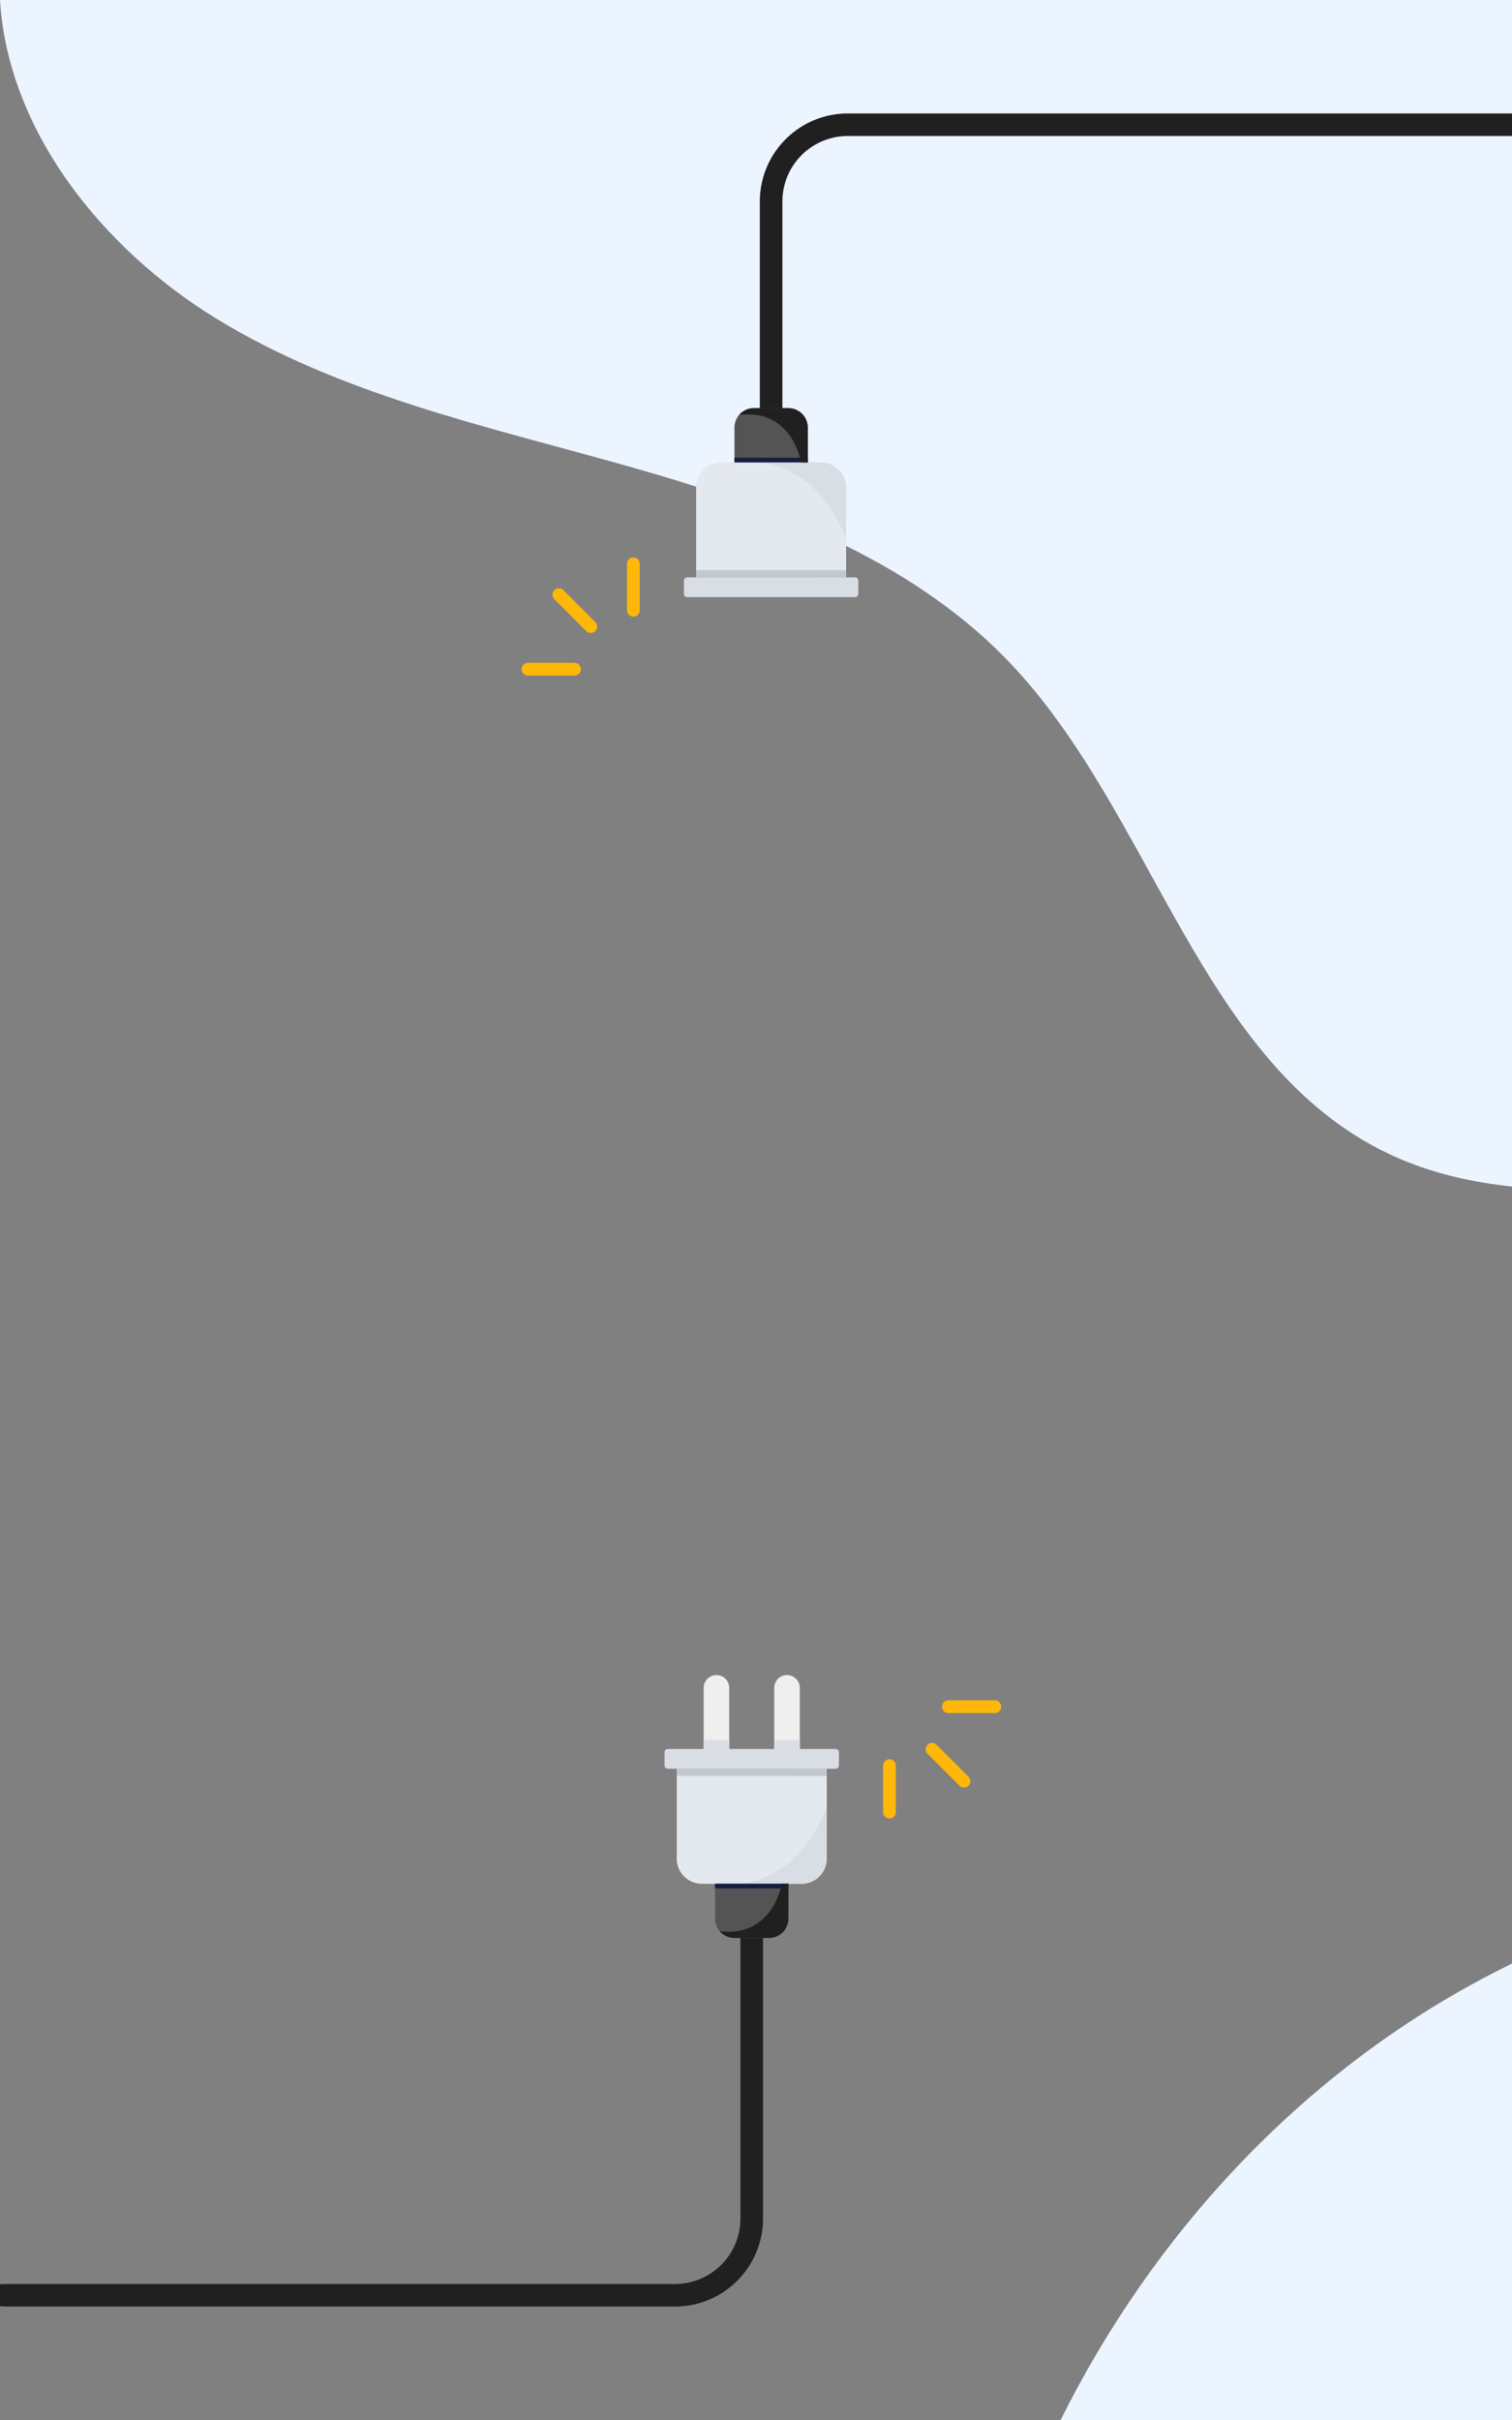 <svg id="그룹_167832" data-name="그룹 167832" xmlns="http://www.w3.org/2000/svg" xmlns:xlink="http://www.w3.org/1999/xlink" width="800" height="1280" viewBox="0 0 800 1280">
  <rect x="0" y="0" width="800" height="1280" fill="#808080" stroke="none"/>
  <defs>
    <clipPath id="clip-path">
      <rect id="사각형_153207" data-name="사각형 153207" width="800" height="1280" fill="#fff"/>
    </clipPath>
  </defs>
  <g id="마스크_그룹_15" data-name="마스크 그룹 15" clip-path="url(#clip-path)">
    <path id="패스_86280" data-name="패스 86280" d="M1409.324,0V1280H561.18c48.844-98.06,126.264-181.9,223.112-233.388C839.44,1017.3,899.336,997.932,955.4,970.4s109.98-65.188,140.172-119.864,30.816-129.128-11.636-174.94C1042.724,631.124,975.3,624.556,914.7,626.748s-124.368,9.636-179.252-16.14C634.808,563.344,610.944,430.864,534.184,350.42,480.96,294.644,405.1,267.1,330.892,246.212s-151.18-37.584-216.86-77.956C54.052,131.388,4.2,69.112,0,0Z" fill="#ecf5ff"/>
    <g id="그룹_167591" data-name="그룹 167591" transform="translate(276 60)">
      <path id="패스_86290" data-name="패스 86290" d="M1470.883,0V11.937H1112.5a34.625,34.625,0,0,0-34.589,34.589V203.377H1065.97V46.525A46.579,46.579,0,0,1,1112.5,0Z" transform="translate(-939.943)" fill="#202020"/>
      <path id="패스_86291" data-name="패스 86291" d="M1057.959,577.43V553.644a10.283,10.283,0,0,0-10.282-10.282h-18.234a10.256,10.256,0,0,0-7.823,3.612v0a10.238,10.238,0,0,0-2.456,6.668V577.43Z" transform="translate(-906.563 -387.485)" fill="#545454"/>
      <path id="패스_86292" data-name="패스 86292" d="M1027.847,704.258V656.747a13.286,13.286,0,0,0-13.288-13.285H961.8a13.286,13.286,0,0,0-13.285,13.285v47.511Z" transform="translate(-856.185 -458.869)" fill="#e4e8ef"/>
      <path id="패스_86293" data-name="패스 86293" d="M927.715,865.848h88.775a1.744,1.744,0,0,0,1.744-1.744v-6.972a1.744,1.744,0,0,0-1.744-1.744H927.715a1.745,1.745,0,0,0-1.745,1.744V864.1a1.744,1.744,0,0,0,1.745,1.744" transform="translate(-840.107 -609.998)" fill="#d9dee5"/>
      <path id="패스_86294" data-name="패스 86294" d="M1027.847,704.258V656.747a13.286,13.286,0,0,0-13.288-13.285H961.8a13.286,13.286,0,0,0-13.285,13.285c56.964,3.958,62.2,47.511,62.2,47.511Z" transform="translate(-856.185 -458.869)" fill="#e4e8ef"/>
      <rect id="사각형_153051" data-name="사각형 153051" width="79.329" height="3.831" transform="translate(92.333 241.558)" fill="#c1c8d1"/>
      <path id="패스_86295" data-name="패스 86295" d="M1099.951,684.177v-27.43a13.287,13.287,0,0,0-13.288-13.285h-37.035c37.4,0,50.323,40.715,50.323,40.715" transform="translate(-928.29 -458.869)" fill="#d9dee5"/>
      <rect id="사각형_153052" data-name="사각형 153052" width="38.794" height="2.483" transform="translate(112.6 182.11)" fill="#141e41"/>
      <path id="패스_86296" data-name="패스 86296" d="M1064.065,572.078V553.644a10.283,10.283,0,0,0-10.282-10.282h-18.234a10.254,10.254,0,0,0-7.823,3.612v0c28.421-3.486,32.76,25.1,32.76,25.1Z" transform="translate(-912.671 -387.485)" fill="#202020"/>
      <path id="패스_86297" data-name="패스 86297" d="M654.6,1019.652H630.041a3.381,3.381,0,1,1,0-6.763H654.6a3.381,3.381,0,1,1,0,6.763" transform="translate(-626.66 -722.318)" fill="#ffb709"/>
      <path id="패스_86298" data-name="패스 86298" d="M824.337,849.918a3.381,3.381,0,0,1-3.381-3.382V821.973a3.381,3.381,0,1,1,6.763,0v24.563a3.381,3.381,0,0,1-3.382,3.382" transform="translate(-765.218 -583.759)" fill="#ffb709"/>
      <path id="패스_86299" data-name="패스 86299" d="M703.822,899.137a3.371,3.371,0,0,1-2.391-.99l-16.874-16.874a3.381,3.381,0,0,1,4.782-4.782l16.874,16.874a3.381,3.381,0,0,1-2.391,5.772" transform="translate(-667.242 -624.342)" fill="#ffb709"/>
    </g>
    <g id="그룹_167592" data-name="그룹 167592" transform="translate(7697.063 7634.267)">
      <path id="패스_86282" data-name="패스 86282" d="M1057.959,1621.138v23.786a10.283,10.283,0,0,1-10.282,10.282h-18.234a10.257,10.257,0,0,1-7.823-3.611v0a10.236,10.236,0,0,1-2.456-6.668v-23.786Z" transform="translate(-8337.879 -8264.421)" fill="#545454"/>
      <path id="패스_86283" data-name="패스 86283" d="M1027.847,1427.866v47.511a13.286,13.286,0,0,1-13.288,13.285H961.8a13.286,13.286,0,0,1-13.285-13.285v-47.511Z" transform="translate(-8287.501 -8126.592)" fill="#e4e8ef"/>
      <path id="패스_86284" data-name="패스 86284" d="M927.715,1391.4h88.775a1.744,1.744,0,0,1,1.744,1.744v6.972a1.744,1.744,0,0,1-1.744,1.744H927.715a1.745,1.745,0,0,1-1.745-1.744v-6.972a1.744,1.744,0,0,1,1.745-1.744" transform="translate(-8271.423 -8100.592)" fill="#d9dee5"/>
      <path id="패스_86285" data-name="패스 86285" d="M1011.672,1294.223h-13.52v-32.334a6.76,6.76,0,1,1,13.52,0Z" transform="translate(-8322.896 -8003.41)" fill="#efefef"/>
      <path id="패스_86286" data-name="패스 86286" d="M1141.8,1294.223h-13.52v-32.334a6.76,6.76,0,1,1,13.52,0Z" transform="translate(-8415.691 -8003.41)" fill="#efefef"/>
      <path id="패스_86287" data-name="패스 86287" d="M1027.847,1427.866v47.511a13.286,13.286,0,0,1-13.288,13.285H961.8a13.286,13.286,0,0,1-13.285-13.285c56.964-3.958,62.2-47.511,62.2-47.511Z" transform="translate(-8287.501 -8126.592)" fill="#e4e8ef"/>
      <rect id="사각형_153047" data-name="사각형 153047" width="79.329" height="3.831" transform="translate(-7338.983 -6698.727)" fill="#c1c8d1"/>
      <path id="패스_86288" data-name="패스 86288" d="M1099.951,1497.867v27.43a13.287,13.287,0,0,1-13.288,13.285h-37.035c37.4,0,50.323-40.715,50.323-40.715" transform="translate(-8359.605 -8176.512)" fill="#d9dee5"/>
      <rect id="사각형_153048" data-name="사각형 153048" width="38.794" height="2.483" transform="translate(-7318.716 -6637.932)" fill="#141e41"/>
      <rect id="사각형_153049" data-name="사각형 153049" width="13.52" height="4.733" transform="translate(-7324.745 -6713.921)" fill="#d9dee5"/>
      <rect id="사각형_153050" data-name="사각형 153050" width="13.52" height="4.733" transform="translate(-7287.414 -6713.921)" fill="#d9dee5"/>
      <path id="패스_86289" data-name="패스 86289" d="M1064.065,1639.792v18.434a10.283,10.283,0,0,1-10.282,10.282h-18.234a10.255,10.255,0,0,1-7.823-3.611v0c28.421,3.486,32.76-25.1,32.76-25.1Z" transform="translate(-8343.986 -8277.724)" fill="#202020"/>
      <path id="패스_86300" data-name="패스 86300" d="M1441.083,1301.64h24.563a3.381,3.381,0,1,1,0,6.762h-24.563a3.381,3.381,0,1,1,0-6.762" transform="translate(-8636.349 -8036.58)" fill="#ffb709"/>
      <path id="패스_86301" data-name="패스 86301" d="M1332.408,1410.314a3.381,3.381,0,0,1,3.382,3.381v24.563a3.381,3.381,0,1,1-6.763,0V1413.7a3.381,3.381,0,0,1,3.381-3.381" transform="translate(-8558.853 -8114.078)" fill="#ffb709"/>
      <path id="패스_86302" data-name="패스 86302" d="M1410.979,1380.21a3.371,3.371,0,0,1,2.391.99l16.874,16.873a3.381,3.381,0,0,1-4.782,4.782l-16.874-16.873a3.381,3.381,0,0,1,2.391-5.772" transform="translate(-8614.883 -8092.609)" fill="#ffb709"/>
      <path id="패스_86281" data-name="패스 86281" d="M317.74,1492.87V1641.29a46.581,46.581,0,0,1-46.525,46.528H-81.911c-19.074,0-25.655-11.937,0-11.937H271.215A34.63,34.63,0,0,0,305.8,1641.29V1492.87Z" transform="translate(-7611.089 -8102.086)" fill="#202020"/>
    </g>
  </g>
</svg>

